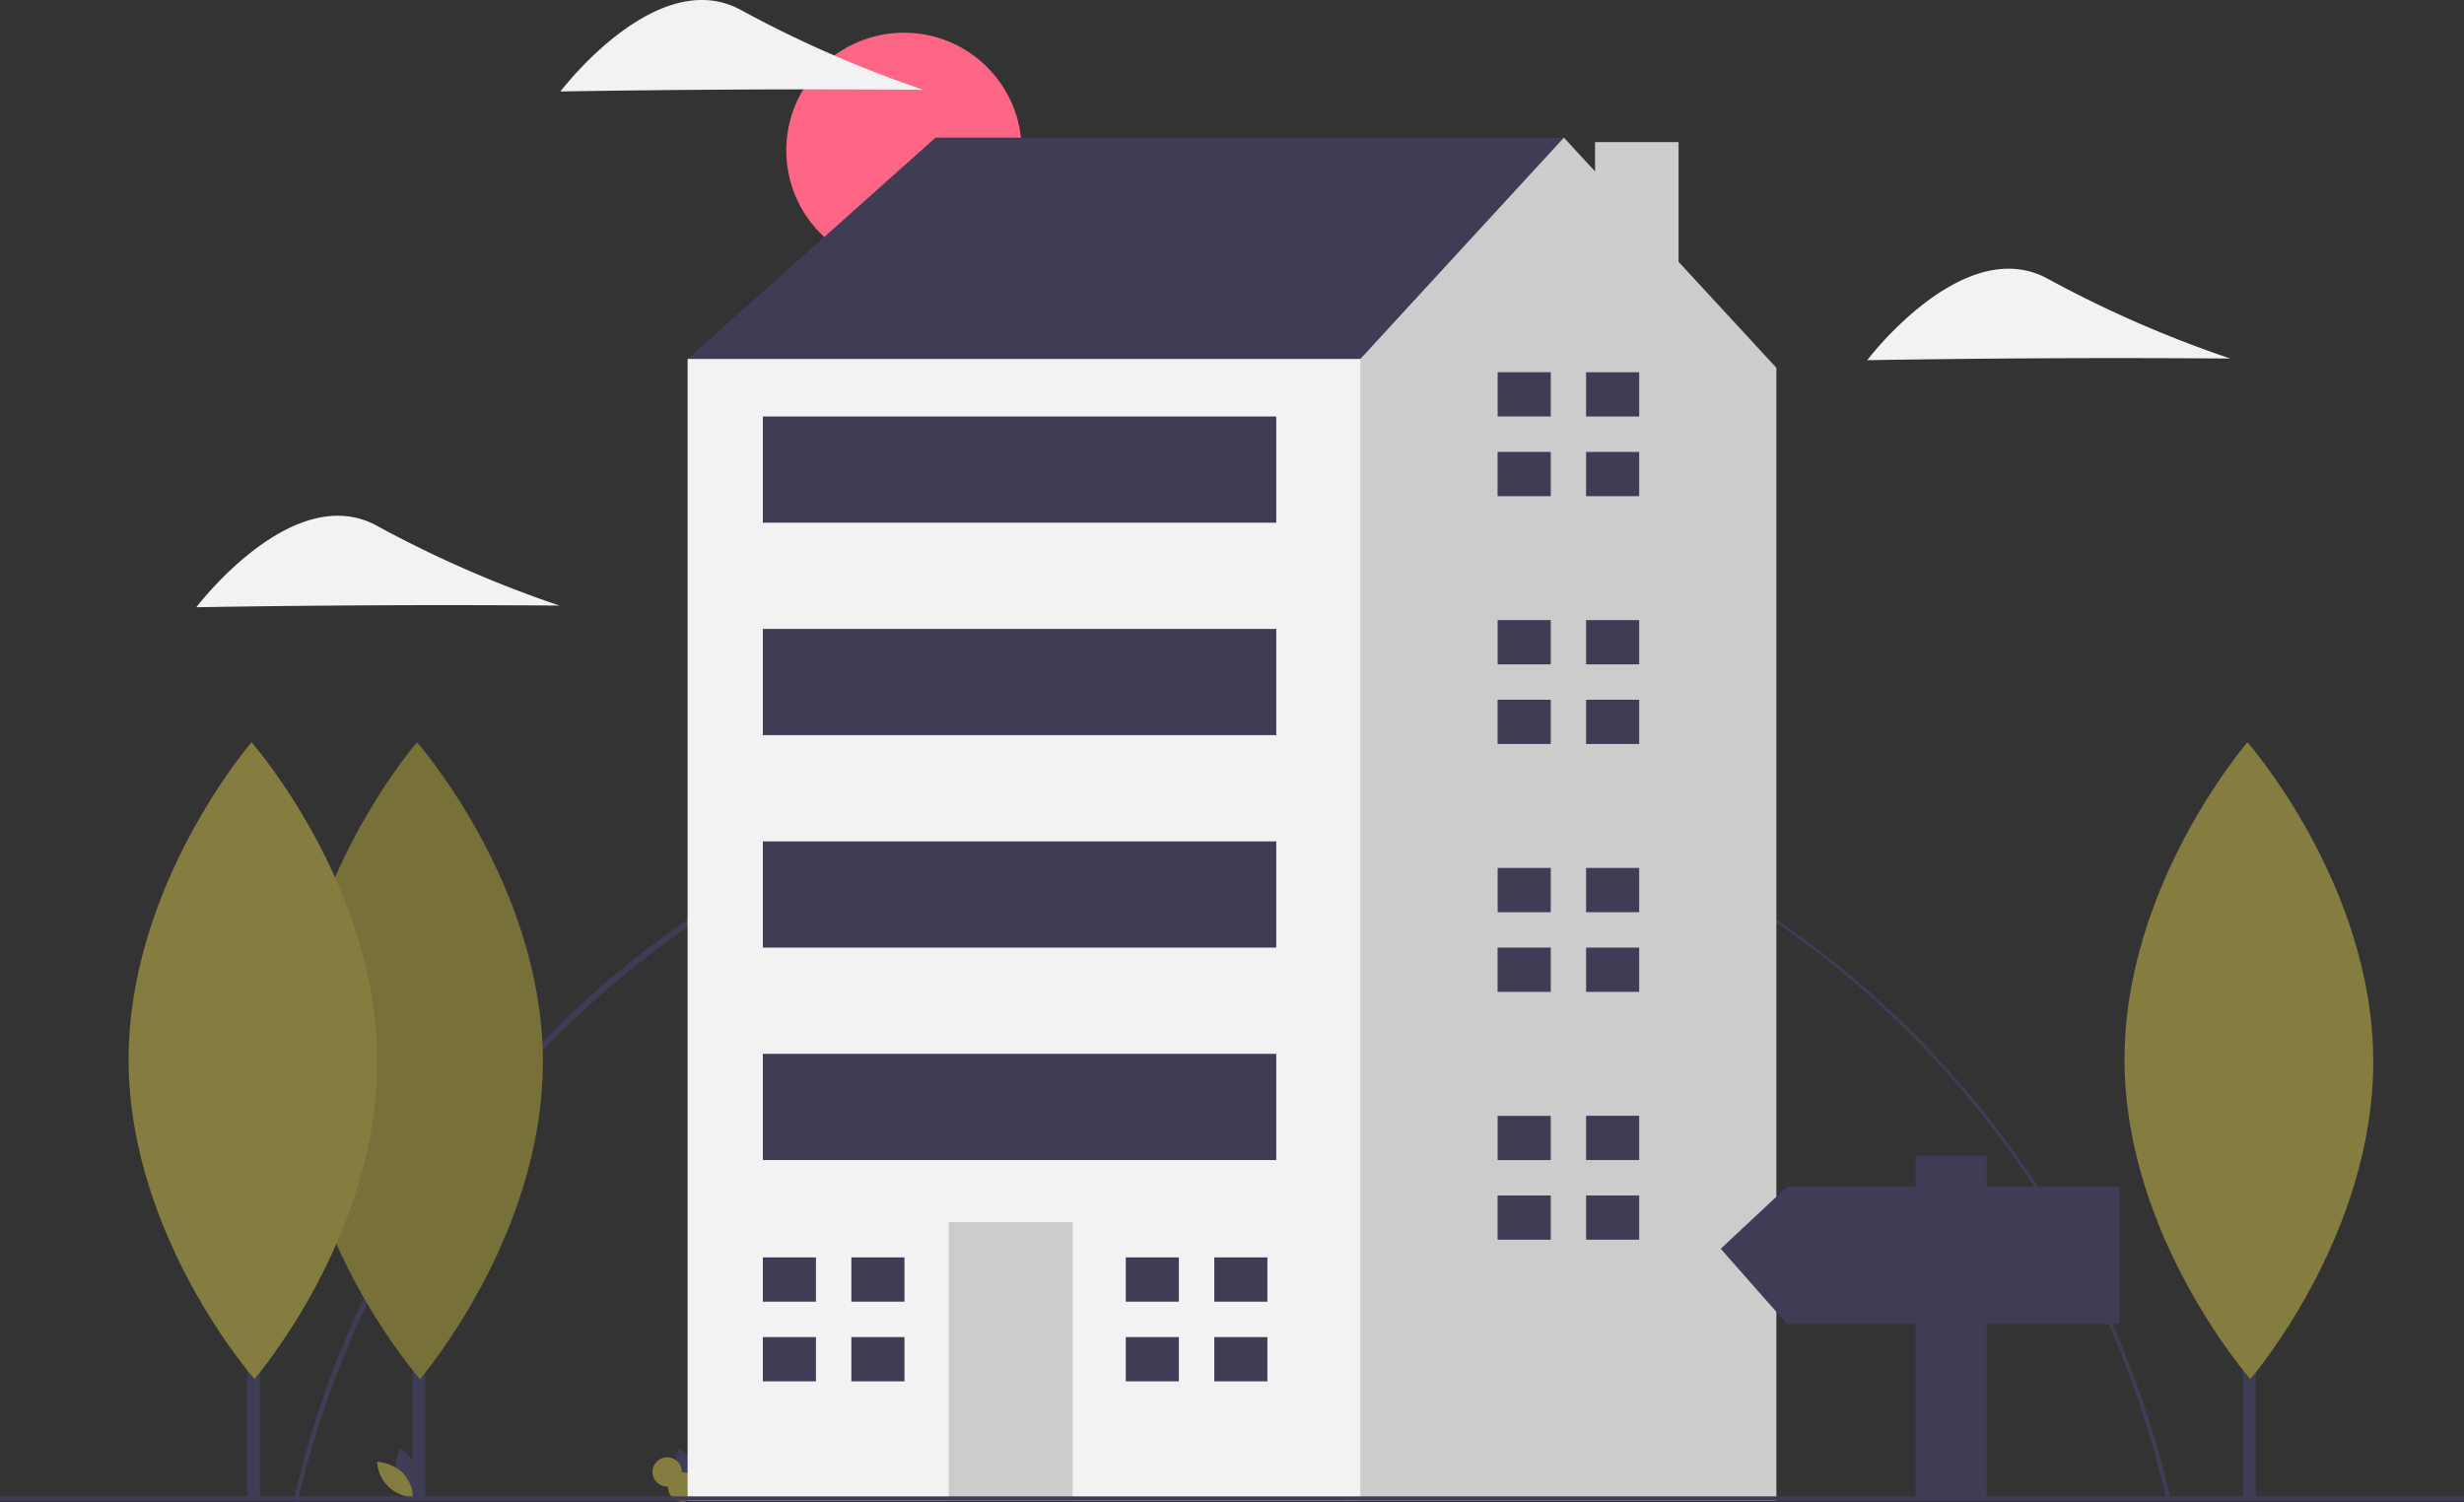 <svg xmlns="http://www.w3.org/2000/svg" width="174.07" height="106.112" viewBox="0 0 174.07 106.112"><rect x="0" y="0" width="174.07" height="106.112" fill="#333333" stroke="none"/><defs><style>.a{fill:#3f3d56;}.b{fill:#ff6584;}.c{fill:#857c3f;}.d{fill:#ccc;}.e{fill:#f2f2f2;}.f{opacity:0.1;}</style></defs><g transform="translate(0 0)"><path class="a" d="M167.246,503.011l-.3-.067a67.993,67.993,0,0,1,132.6-.181l-.3.068a67.3,67.3,0,0,0-65.979-52.578A68.109,68.109,0,0,0,167.246,503.011Z" transform="translate(-146.211 -396.899)"/><circle class="b" cx="8.315" cy="8.315" r="8.315" transform="translate(55.546 2.31)"/><path class="a" d="M214.2,773.6a3.081,3.081,0,0,0,1.148,1.552,2.653,2.653,0,0,0-.939-3.472A3.081,3.081,0,0,0,214.2,773.6Z" transform="translate(-186.161 -669.377)"/><path class="c" d="M207.282,778.717a3.082,3.082,0,0,1,.8,1.758,2.653,2.653,0,0,1-2.577-2.509A3.082,3.082,0,0,1,207.282,778.717Z" transform="translate(-178.864 -674.7)"/><path class="a" d="M343.2,773.6a3.081,3.081,0,0,0,1.148,1.552,2.653,2.653,0,0,0-.939-3.472A3.081,3.081,0,0,0,343.2,773.6Z" transform="translate(-295.412 -669.377)"/><path class="c" d="M336.282,778.717a1.036,1.036,0,1,1-.98,1.007,1.036,1.036,0,1,1,.98-1.007Z" transform="translate(-288.115 -674.7)"/><path class="a" d="M320.413,81.665l-3.127-2.5L334.8,63.529h44.4V77.287L350.43,96.673Z" transform="translate(-268.711 -53.803)"/><path class="d" d="M570.8,72.3V63.841h-5.9v2.071l-2.2-2.384L548.319,79.163l-5.628,3.752-8.727,63.759,13.161,13.161h30.586V79.788Z" transform="translate(-452.217 -53.803)"/><rect class="e" width="47.527" height="80.672" transform="translate(48.575 25.36)"/><rect class="d" width="8.755" height="19.699" transform="translate(67.023 86.332)"/><path class="a" d="M355.759,583.38v-3.127h-3.752v3.127h3.752Z" transform="translate(-298.116 -491.419)"/><path class="a" d="M355.446,617.016h-3.439v3.127h3.752v-3.127Z" transform="translate(-298.116 -522.554)"/><rect class="a" width="3.752" height="3.127" transform="translate(60.144 88.834)"/><rect class="a" width="3.752" height="3.127" transform="translate(60.144 94.462)"/><path class="a" d="M523.235,583.38v-3.127h-3.752v3.127h3.752Z" transform="translate(-439.952 -491.419)"/><path class="a" d="M522.922,617.016h-3.439v3.127h3.752v-3.127Z" transform="translate(-439.952 -522.554)"/><rect class="a" width="3.752" height="3.127" transform="translate(85.784 88.834)"/><rect class="a" width="3.752" height="3.127" transform="translate(85.784 94.462)"/><path class="a" d="M694.8,174.9v-3.127h-3.752V174.9H694.8Z" transform="translate(-585.247 -145.478)"/><path class="a" d="M694.483,208.539h-3.44v3.127H694.8v-3.127Z" transform="translate(-585.247 -176.613)"/><rect class="a" width="3.752" height="3.127" transform="translate(112.049 26.298)"/><rect class="a" width="3.752" height="3.127" transform="translate(112.049 31.926)"/><path class="a" d="M694.8,289.276v-3.127h-3.752v3.127H694.8Z" transform="translate(-585.247 -242.341)"/><path class="a" d="M694.483,322.912h-3.44v3.127H694.8v-3.127Z" transform="translate(-585.247 -273.476)"/><rect class="a" width="3.752" height="3.127" transform="translate(112.049 43.808)"/><rect class="a" width="3.752" height="3.127" transform="translate(112.049 49.436)"/><path class="a" d="M694.8,403.65v-3.127h-3.752v3.127H694.8Z" transform="translate(-585.247 -339.205)"/><path class="a" d="M694.483,437.286h-3.44v3.127H694.8v-3.127Z" transform="translate(-585.247 -370.34)"/><rect class="a" width="3.752" height="3.127" transform="translate(112.049 61.318)"/><rect class="a" width="3.752" height="3.127" transform="translate(112.049 66.946)"/><path class="a" d="M694.8,518.024V514.9h-3.752v3.127H694.8Z" transform="translate(-585.247 -436.069)"/><path class="a" d="M694.483,551.66h-3.44v3.127H694.8V551.66Z" transform="translate(-585.247 -467.204)"/><rect class="a" width="3.752" height="3.127" transform="translate(112.049 78.828)"/><rect class="a" width="3.752" height="3.127" transform="translate(112.049 84.456)"/><rect class="a" width="36.271" height="7.504" transform="translate(53.891 29.424)"/><rect class="a" width="36.271" height="7.504" transform="translate(53.891 44.433)"/><rect class="a" width="36.271" height="7.504" transform="translate(53.891 59.442)"/><rect class="a" width="36.271" height="7.504" transform="translate(53.891 74.451)"/><rect class="a" width="174.07" height="0.306" transform="translate(0 105.716)"/><rect class="a" width="0.899" height="35.526" transform="translate(29.15 70.365)"/><path class="c" d="M184.785,468.426c.057,12.423-8.683,22.534-8.683,22.534s-8.833-10.03-8.89-22.453,8.683-22.534,8.683-22.534S184.728,456,184.785,468.426Z" transform="translate(-146.435 -393.534)"/><path class="f" d="M184.785,468.426c.057,12.423-8.683,22.534-8.683,22.534s-8.833-10.03-8.89-22.453,8.683-22.534,8.683-22.534S184.728,456,184.785,468.426Z" transform="translate(-146.435 -393.534)"/><rect class="a" width="0.899" height="35.526" transform="translate(17.458 70.365)"/><path class="c" d="M108.413,468.426c.057,12.423-8.683,22.534-8.683,22.534s-8.833-10.03-8.89-22.453,8.683-22.534,8.683-22.534S108.356,456,108.413,468.426Z" transform="translate(-81.755 -393.534)"/><path class="e" d="M905.962,233.77c-7.085.033-12.852.137-12.852.137s6.855-9.08,12.826-5.716a81.535,81.535,0,0,0,12.83,5.6S913.047,233.737,905.962,233.77Z" transform="translate(-761.202 -208.46)"/><path class="e" d="M134.962,347.77c-7.085.033-12.851.137-12.851.137s6.855-9.08,12.826-5.716a81.535,81.535,0,0,0,12.83,5.6S142.047,347.737,134.962,347.77Z" transform="translate(-108.239 -305.007)"/><path class="e" d="M302.962,109.77c-7.085.033-12.851.137-12.851.137s6.855-9.08,12.826-5.716a81.535,81.535,0,0,0,12.83,5.6S310.047,109.737,302.962,109.77Z" transform="translate(-250.519 -103.444)"/><rect class="a" width="0.899" height="35.526" transform="translate(158.458 70.365)"/><path class="c" d="M1029.418,468.426c.057,12.423-8.683,22.534-8.683,22.534s-8.833-10.03-8.89-22.453,8.683-22.534,8.683-22.534S1029.359,456,1029.418,468.426Z" transform="translate(-861.758 -393.534)"/><path class="a" d="M798.695,535.509h9.077v-2.191h5.008v2.191h9.39v9.7h-9.39v12.207h-5.008V545.212h-9.077L794,539.891Z" transform="translate(-672.442 -451.67)"/></g></svg>